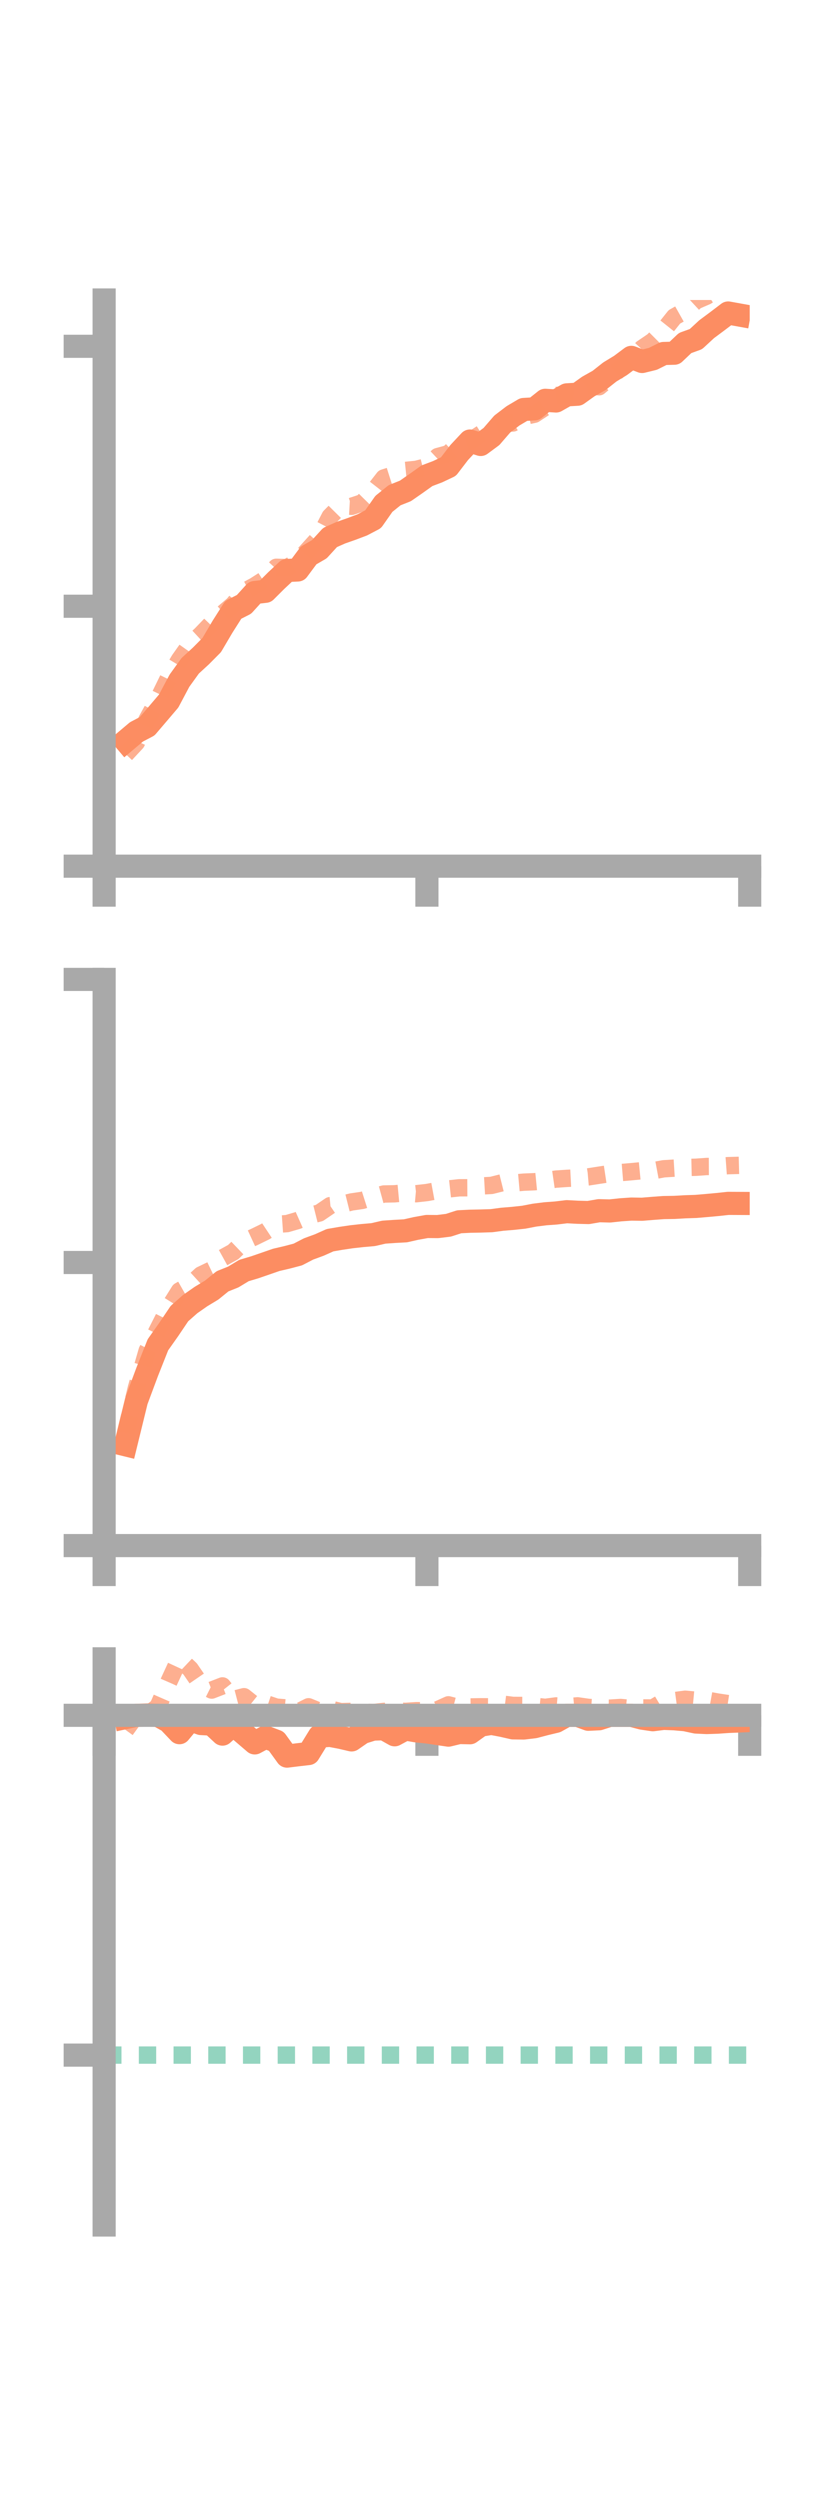 <?xml version="1.0" encoding="utf-8" standalone="no"?>
<!DOCTYPE svg PUBLIC "-//W3C//DTD SVG 1.1//EN"
  "http://www.w3.org/Graphics/SVG/1.1/DTD/svg11.dtd">
<!-- Created with matplotlib (https://matplotlib.org/) -->
<svg height="216pt" version="1.1" viewBox="0 0 72 216" width="72pt" xmlns="http://www.w3.org/2000/svg" xmlns:xlink="http://www.w3.org/1999/xlink">
 <defs>
  <style type="text/css">*{stroke-linecap:butt;stroke-linejoin:round;}</style>
 </defs>
 <g id="figure_1">
  <g id="patch_1">
   <path d="M 0 216 
L 72 216 
L 72 0 
L 0 0 
z
" style="fill:none;"/>
  </g>
  <g id="axes_1">
   <g id="patch_2">
    <path d="M 9 74.838 
L 64.8 74.838 
L 64.8 25.92 
L 9 25.92 
z
" style="fill:none;"/>
   </g>
   <g id="matplotlib.axis_1">
    <g id="xtick_1">
     <g id="line2d_1">
      <defs>
       <path d="M 0 0 
L 0 3.5 
" id="mb6060c8439" style="stroke:#a9a9a9;stroke-width:2;"/>
      </defs>
      <g>
       <use style="fill:#a9a9a9;stroke:#a9a9a9;stroke-width:2;" x="9" xlink:href="#mb6060c8439" y="74.838"/>
      </g>
     </g>
    </g>
    <g id="xtick_2">
     <g id="line2d_2">
      <g>
       <use style="fill:#a9a9a9;stroke:#a9a9a9;stroke-width:2;" x="36.9" xlink:href="#mb6060c8439" y="74.838"/>
      </g>
     </g>
    </g>
    <g id="xtick_3">
     <g id="line2d_3">
      <g>
       <use style="fill:#a9a9a9;stroke:#a9a9a9;stroke-width:2;" x="64.8" xlink:href="#mb6060c8439" y="74.838"/>
      </g>
     </g>
    </g>
   </g>
   <g id="matplotlib.axis_2">
    <g id="ytick_1">
     <g id="line2d_4">
      <defs>
       <path d="M 0 0 
L -3.5 0 
" id="me79c50b964" style="stroke:#a9a9a9;stroke-width:2;"/>
      </defs>
      <g>
       <use style="fill:#a9a9a9;stroke:#a9a9a9;stroke-width:2;" x="9" xlink:href="#me79c50b964" y="74.838"/>
      </g>
     </g>
    </g>
    <g id="ytick_2">
     <g id="line2d_5">
      <g>
       <use style="fill:#a9a9a9;stroke:#a9a9a9;stroke-width:2;" x="9" xlink:href="#me79c50b964" y="52.379"/>
      </g>
     </g>
    </g>
    <g id="ytick_3">
     <g id="line2d_6">
      <g>
       <use style="fill:#a9a9a9;stroke:#a9a9a9;stroke-width:2;" x="9" xlink:href="#me79c50b964" y="29.92"/>
      </g>
     </g>
    </g>
   </g>
   <g id="line2d_7">
    <path clip-path="url(#pa53a47ae38)" d="M 10.86 64.023 
L 11.79 63.238 
L 12.72 62.75 
L 13.65 61.661 
L 14.58 60.568 
L 15.51 58.814 
L 16.44 57.525 
L 17.37 56.67 
L 18.3 55.733 
L 19.23 54.155 
L 20.16 52.69 
L 21.09 52.218 
L 22.02 51.194 
L 22.95 51.087 
L 23.88 50.16 
L 24.81 49.289 
L 25.74 49.246 
L 26.67 47.994 
L 27.6 47.455 
L 28.53 46.438 
L 29.46 46.025 
L 30.39 45.699 
L 31.32 45.347 
L 32.25 44.859 
L 33.18 43.534 
L 34.11 42.786 
L 35.04 42.416 
L 35.97 41.77 
L 36.9 41.106 
L 37.83 40.754 
L 38.76 40.314 
L 39.69 39.1 
L 40.62 38.106 
L 41.55 38.402 
L 42.48 37.714 
L 43.41 36.639 
L 44.34 35.929 
L 45.27 35.379 
L 46.2 35.325 
L 47.13 34.586 
L 48.06 34.645 
L 48.99 34.116 
L 49.92 34.06 
L 50.85 33.395 
L 51.78 32.873 
L 52.71 32.139 
L 53.64 31.572 
L 54.57 30.877 
L 55.5 31.233 
L 56.43 31.005 
L 57.36 30.542 
L 58.29 30.517 
L 59.22 29.636 
L 60.15 29.301 
L 61.08 28.442 
L 62.01 27.75 
L 62.94 27.043 
L 63.87 27.211 
" style="fill:none;stroke:#fc8d62;stroke-linecap:square;stroke-width:2;"/>
   </g>
   <g id="line2d_8">
    <path clip-path="url(#pa53a47ae38)" d="M 10.86 65.157 
L 11.79 64.159 
L 12.72 62.157 
L 13.65 60.468 
L 14.58 58.559 
L 15.51 57.003 
L 16.44 55.69 
L 17.37 54.827 
L 18.3 53.858 
L 19.23 53.034 
L 20.16 52.242 
L 21.09 51.115 
L 22.02 50.616 
L 22.95 50.019 
L 23.88 49.013 
L 24.81 49.041 
L 25.74 48.494 
L 26.67 47.466 
L 27.6 46.436 
L 28.53 44.635 
L 29.46 43.693 
L 30.39 43.746 
L 31.32 43.435 
L 32.25 42.489 
L 33.18 41.294 
L 34.11 40.999 
L 35.04 40.646 
L 35.97 40.553 
L 36.9 40.32 
L 37.83 39.449 
L 38.76 39.196 
L 39.69 38.348 
L 40.62 38.12 
L 41.55 37.499 
L 42.48 36.924 
L 43.41 36.539 
L 44.34 36.546 
L 45.27 35.992 
L 46.2 35.789 
L 47.13 35.179 
L 48.06 34.175 
L 48.99 34.084 
L 49.92 34.215 
L 50.85 33.329 
L 51.78 33.417 
L 52.71 32.638 
L 53.64 31.801 
L 54.57 31.116 
L 55.5 30.101 
L 56.43 29.47 
L 57.36 28.543 
L 58.29 27.377 
L 59.22 26.853 
L 60.15 25.99 
L 61.08 25.586 
L 62.01 24.974 
L 62.94 24.398 
L 63.87 23.408 
" style="fill:none;stroke:#fc8d62;stroke-dasharray:1.5,1.5;stroke-dashoffset:0;stroke-opacity:0.7;stroke-width:1.5;"/>
   </g>
   <g id="patch_3">
    <path d="M 9 74.838 
L 9 25.92 
" style="fill:none;stroke:#a9a9a9;stroke-linecap:square;stroke-linejoin:miter;stroke-width:2;"/>
   </g>
   <g id="patch_4">
    <path d="M 64.8 74.838 
L 64.8 25.92 
" style="fill:none;"/>
   </g>
   <g id="patch_5">
    <path d="M 9 74.838 
L 64.8 74.838 
" style="fill:none;stroke:#a9a9a9;stroke-linecap:square;stroke-linejoin:miter;stroke-width:2;"/>
   </g>
   <g id="patch_6">
    <path d="M 9 25.92 
L 64.8 25.92 
" style="fill:none;"/>
   </g>
  </g>
  <g id="axes_2">
   <g id="patch_7">
    <path d="M 9 133.539 
L 64.8 133.539 
L 64.8 84.621 
L 9 84.621 
z
" style="fill:none;"/>
   </g>
   <g id="matplotlib.axis_3">
    <g id="xtick_4">
     <g id="line2d_9">
      <g>
       <use style="fill:#a9a9a9;stroke:#a9a9a9;stroke-width:2;" x="9" xlink:href="#mb6060c8439" y="133.539"/>
      </g>
     </g>
    </g>
    <g id="xtick_5">
     <g id="line2d_10">
      <g>
       <use style="fill:#a9a9a9;stroke:#a9a9a9;stroke-width:2;" x="36.9" xlink:href="#mb6060c8439" y="133.539"/>
      </g>
     </g>
    </g>
    <g id="xtick_6">
     <g id="line2d_11">
      <g>
       <use style="fill:#a9a9a9;stroke:#a9a9a9;stroke-width:2;" x="64.8" xlink:href="#mb6060c8439" y="133.539"/>
      </g>
     </g>
    </g>
   </g>
   <g id="matplotlib.axis_4">
    <g id="ytick_4">
     <g id="line2d_12">
      <g>
       <use style="fill:#a9a9a9;stroke:#a9a9a9;stroke-width:2;" x="9" xlink:href="#me79c50b964" y="133.539"/>
      </g>
     </g>
    </g>
    <g id="ytick_5">
     <g id="line2d_13">
      <g>
       <use style="fill:#a9a9a9;stroke:#a9a9a9;stroke-width:2;" x="9" xlink:href="#me79c50b964" y="109.08"/>
      </g>
     </g>
    </g>
    <g id="ytick_6">
     <g id="line2d_14">
      <g>
       <use style="fill:#a9a9a9;stroke:#a9a9a9;stroke-width:2;" x="9" xlink:href="#me79c50b964" y="84.621"/>
      </g>
     </g>
    </g>
   </g>
   <g id="line2d_15">
    <path clip-path="url(#p4d3c4194bc)" d="M 10.86 124.831 
L 11.79 121.03 
L 12.72 118.535 
L 13.65 116.189 
L 14.58 114.873 
L 15.51 113.493 
L 16.44 112.673 
L 17.37 112.023 
L 18.3 111.461 
L 19.23 110.706 
L 20.16 110.334 
L 21.09 109.772 
L 22.02 109.495 
L 22.95 109.174 
L 23.88 108.852 
L 24.81 108.635 
L 25.74 108.391 
L 26.67 107.909 
L 27.6 107.568 
L 28.53 107.153 
L 29.46 106.993 
L 30.39 106.856 
L 31.32 106.753 
L 32.25 106.672 
L 33.18 106.458 
L 34.11 106.394 
L 35.04 106.344 
L 35.97 106.135 
L 36.9 105.968 
L 37.83 105.976 
L 38.76 105.862 
L 39.69 105.562 
L 40.62 105.515 
L 41.55 105.497 
L 42.48 105.468 
L 43.41 105.343 
L 44.34 105.267 
L 45.27 105.167 
L 46.2 104.988 
L 47.13 104.871 
L 48.06 104.803 
L 48.99 104.69 
L 49.92 104.739 
L 50.85 104.763 
L 51.78 104.604 
L 52.71 104.628 
L 53.64 104.528 
L 54.57 104.464 
L 55.5 104.479 
L 56.43 104.402 
L 57.36 104.334 
L 58.29 104.319 
L 59.22 104.266 
L 60.15 104.235 
L 61.08 104.156 
L 62.01 104.071 
L 62.94 103.971 
L 63.87 103.976 
" style="fill:none;stroke:#fc8d62;stroke-linecap:square;stroke-width:2;"/>
   </g>
   <g id="line2d_16">
    <path clip-path="url(#p4d3c4194bc)" d="M 10.86 123.781 
L 11.79 119.914 
L 12.72 116.7 
L 13.65 114.861 
L 14.58 113.022 
L 15.51 111.536 
L 16.44 111.009 
L 17.37 110.158 
L 18.3 109.711 
L 19.23 108.687 
L 20.16 108.175 
L 21.09 107.285 
L 22.02 106.856 
L 22.95 106.401 
L 23.88 105.785 
L 24.81 105.72 
L 25.74 105.449 
L 26.67 105.036 
L 27.6 104.803 
L 28.53 104.168 
L 29.46 104.079 
L 30.39 103.847 
L 31.32 103.712 
L 32.25 103.416 
L 33.18 103.162 
L 34.11 103.144 
L 35.04 103.057 
L 35.97 103.139 
L 36.9 103.035 
L 37.83 102.864 
L 38.76 102.727 
L 39.69 102.626 
L 40.62 102.621 
L 41.55 102.472 
L 42.48 102.419 
L 43.41 102.187 
L 44.34 102.223 
L 45.27 102.139 
L 46.2 102.101 
L 47.13 102.01 
L 48.06 101.875 
L 48.99 101.812 
L 49.92 101.765 
L 50.85 101.684 
L 51.78 101.538 
L 52.71 101.398 
L 53.64 101.312 
L 54.57 101.235 
L 55.5 101.145 
L 56.43 101.158 
L 57.36 100.984 
L 58.29 100.927 
L 59.22 100.871 
L 60.15 100.851 
L 61.08 100.785 
L 62.01 100.781 
L 62.94 100.712 
L 63.87 100.687 
" style="fill:none;stroke:#fc8d62;stroke-dasharray:1.5,1.5;stroke-dashoffset:0;stroke-opacity:0.7;stroke-width:1.5;"/>
   </g>
   <g id="patch_8">
    <path d="M 9 133.539 
L 9 84.621 
" style="fill:none;stroke:#a9a9a9;stroke-linecap:square;stroke-linejoin:miter;stroke-width:2;"/>
   </g>
   <g id="patch_9">
    <path d="M 64.8 133.539 
L 64.8 84.621 
" style="fill:none;"/>
   </g>
   <g id="patch_10">
    <path d="M 9 133.539 
L 64.8 133.539 
" style="fill:none;stroke:#a9a9a9;stroke-linecap:square;stroke-linejoin:miter;stroke-width:2;"/>
   </g>
   <g id="patch_11">
    <path d="M 9 84.621 
L 64.8 84.621 
" style="fill:none;"/>
   </g>
  </g>
  <g id="axes_3">
   <g id="patch_12">
    <path d="M 9 192.24 
L 64.8 192.24 
L 64.8 143.322 
L 9 143.322 
z
" style="fill:none;"/>
   </g>
   <g id="matplotlib.axis_5">
    <g id="xtick_7">
     <g id="line2d_17">
      <g>
       <use style="fill:#a9a9a9;stroke:#a9a9a9;stroke-width:2;" x="9" xlink:href="#mb6060c8439" y="148.204"/>
      </g>
     </g>
    </g>
    <g id="xtick_8">
     <g id="line2d_18">
      <g>
       <use style="fill:#a9a9a9;stroke:#a9a9a9;stroke-width:2;" x="36.9" xlink:href="#mb6060c8439" y="148.204"/>
      </g>
     </g>
    </g>
    <g id="xtick_9">
     <g id="line2d_19">
      <g>
       <use style="fill:#a9a9a9;stroke:#a9a9a9;stroke-width:2;" x="64.8" xlink:href="#mb6060c8439" y="148.204"/>
      </g>
     </g>
    </g>
   </g>
   <g id="matplotlib.axis_6">
    <g id="ytick_7">
     <g id="line2d_20">
      <g>
       <use style="fill:#a9a9a9;stroke:#a9a9a9;stroke-width:2;" x="9" xlink:href="#me79c50b964" y="148.204"/>
      </g>
     </g>
    </g>
    <g id="ytick_8">
     <g id="line2d_21">
      <g>
       <use style="fill:#a9a9a9;stroke:#a9a9a9;stroke-width:2;" x="9" xlink:href="#me79c50b964" y="177.561"/>
      </g>
     </g>
    </g>
   </g>
   <g id="line2d_22">
    <path clip-path="url(#p9a893c0f8f)" d="M 10.86 148.398 
L 11.79 148.204 
L 12.72 148.176 
L 13.65 148.204 
L 14.58 148.726 
L 15.51 149.704 
L 16.44 148.584 
L 17.37 148.913 
L 18.3 148.963 
L 19.23 149.827 
L 20.16 149.001 
L 21.09 149.791 
L 22.02 150.587 
L 22.95 150.09 
L 23.88 150.443 
L 24.81 151.728 
L 25.74 151.613 
L 26.67 151.506 
L 27.6 149.997 
L 28.53 149.936 
L 29.46 150.111 
L 30.39 150.329 
L 31.32 149.686 
L 32.25 149.394 
L 33.18 149.364 
L 34.11 149.886 
L 35.04 149.386 
L 35.97 149.545 
L 36.9 149.64 
L 37.83 149.778 
L 38.76 149.915 
L 39.69 149.69 
L 40.62 149.71 
L 41.55 149.048 
L 42.48 148.901 
L 43.41 149.076 
L 44.34 149.288 
L 45.27 149.3 
L 46.2 149.189 
L 47.13 148.944 
L 48.06 148.721 
L 48.99 148.204 
L 49.92 148.204 
L 50.85 148.545 
L 51.78 148.502 
L 52.71 148.204 
L 53.64 148.204 
L 54.57 148.204 
L 55.5 148.448 
L 56.43 148.585 
L 57.36 148.468 
L 58.29 148.502 
L 59.22 148.584 
L 60.15 148.783 
L 61.08 148.828 
L 62.01 148.796 
L 62.94 148.732 
L 63.87 148.694 
" style="fill:none;stroke:#fc8d62;stroke-linecap:square;stroke-width:2;"/>
   </g>
   <g id="line2d_23">
    <path clip-path="url(#p9a893c0f8f)" d="M 10.86 149.47 
L 11.79 148.189 
L 12.72 148.172 
L 13.65 147.47 
L 14.58 145.335 
L 15.51 143.322 
L 16.44 144.201 
L 17.37 145.557 
L 18.3 146.023 
L 19.23 145.662 
L 20.16 146.836 
L 21.09 146.594 
L 22.02 147.336 
L 22.95 147.182 
L 23.88 147.494 
L 24.81 147.572 
L 25.74 147.932 
L 26.67 147.465 
L 27.6 147.846 
L 28.53 147.658 
L 29.46 147.887 
L 30.39 147.862 
L 31.32 147.919 
L 32.25 147.967 
L 33.18 147.865 
L 34.11 147.822 
L 35.04 147.864 
L 35.97 147.804 
L 36.9 147.798 
L 37.83 147.716 
L 38.76 147.297 
L 39.69 147.54 
L 40.62 147.481 
L 41.55 147.465 
L 42.48 147.471 
L 43.41 147.231 
L 44.34 147.348 
L 45.27 147.35 
L 46.2 147.415 
L 47.13 147.515 
L 48.06 147.391 
L 48.99 147.464 
L 49.92 147.385 
L 50.85 147.518 
L 51.78 147.572 
L 52.71 147.585 
L 53.64 147.527 
L 54.57 147.613 
L 55.5 147.567 
L 56.43 147.568 
L 57.36 147.011 
L 58.29 146.937 
L 59.22 146.813 
L 60.15 146.9 
L 61.08 146.887 
L 62.01 147.054 
L 62.94 147.194 
L 63.87 147.341 
" style="fill:none;stroke:#fc8d62;stroke-dasharray:1.5,1.5;stroke-dashoffset:0;stroke-opacity:0.7;stroke-width:1.5;"/>
   </g>
   <g id="line2d_24">
    <path clip-path="url(#p9a893c0f8f)" d="M 9 177.561 
L 64.8 177.561 
" style="fill:none;stroke:#66c2a5;stroke-dasharray:1.5,1.5;stroke-dashoffset:0;stroke-opacity:0.7;stroke-width:1.5;"/>
   </g>
   <g id="patch_13">
    <path d="M 9 192.24 
L 9 143.322 
" style="fill:none;stroke:#a9a9a9;stroke-linecap:square;stroke-linejoin:miter;stroke-width:2;"/>
   </g>
   <g id="patch_14">
    <path d="M 64.8 192.24 
L 64.8 143.322 
" style="fill:none;"/>
   </g>
   <g id="patch_15">
    <path d="M 9 148.204 
L 64.8 148.204 
" style="fill:none;stroke:#a9a9a9;stroke-linecap:square;stroke-linejoin:miter;stroke-width:2;"/>
   </g>
   <g id="patch_16">
    <path d="M 9 143.322 
L 64.8 143.322 
" style="fill:none;"/>
   </g>
  </g>
 </g>
 <defs>
  <clipPath id="pa53a47ae38">
   <rect height="48.918" width="55.8" x="9" y="25.92"/>
  </clipPath>
  <clipPath id="p4d3c4194bc">
   <rect height="48.918" width="55.8" x="9" y="84.621"/>
  </clipPath>
  <clipPath id="p9a893c0f8f">
   <rect height="48.918" width="55.8" x="9" y="143.322"/>
  </clipPath>
 </defs>
</svg>

